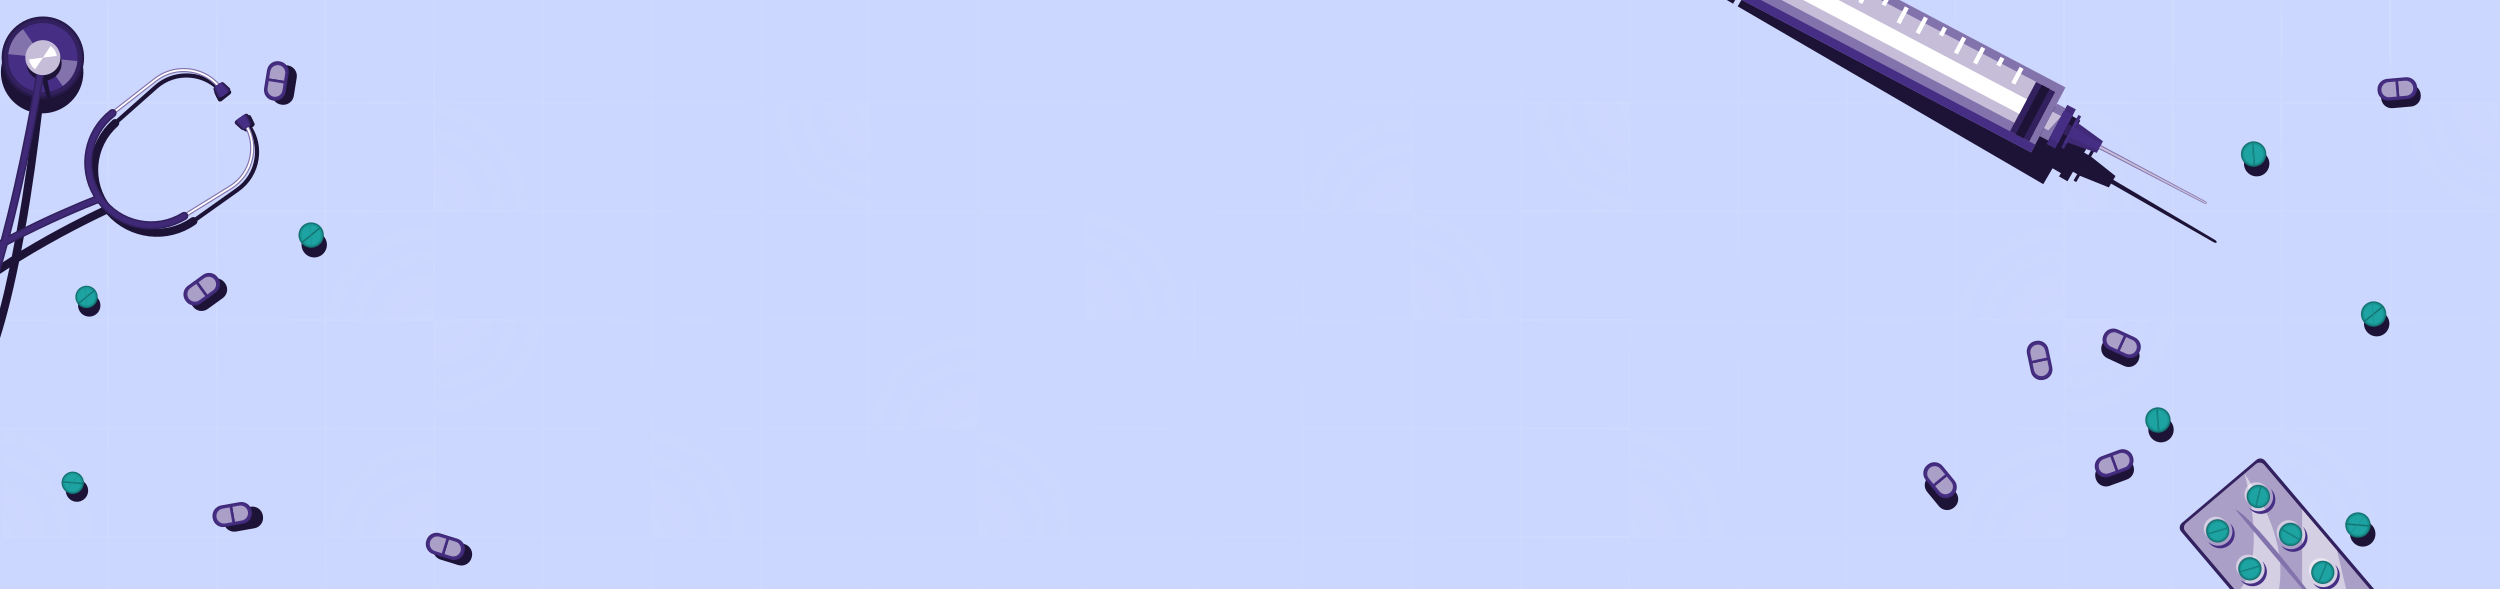 <svg width="1442" height="340" viewBox="0 0 1442 340" fill="none" xmlns="http://www.w3.org/2000/svg">
<g clip-path="url(#clip0_2373_2769)">
<rect width="1442" height="340" fill="white"/>
<g clip-path="url(#clip1_2373_2769)" filter="url(#filter0_i_2373_2769)">
<rect width="1442" height="340" fill="#A8BBFF" fill-opacity="0.58"/>
<g clip-path="url(#clip2_2373_2769)">
<g opacity="0.5">
<g style="mix-blend-mode:difference" opacity="0.3">
<path opacity="0.5" d="M-0.251 -66.161V560.657M62.424 -66.161V560.657M125.099 -66.161V560.657M187.774 -66.161V560.657M250.449 -66.161V560.657M313.124 -66.161V560.657M375.799 -66.161V560.657M438.474 -66.161V560.657M501.149 -66.161V560.657M563.824 -66.161V560.657M626.499 -66.161V560.657M689.174 -66.161V560.657M751.849 -66.161V560.657M814.524 -66.161V560.657M877.199 -66.161V560.657M-62.926 498.039L939.874 498.039M-62.926 435.364L939.874 435.364M-62.926 372.689L939.874 372.689M-62.926 310.014L939.874 310.014M-62.926 247.339L939.874 247.339M-62.926 184.664L939.874 184.664M-62.926 121.989L939.874 121.989M-62.926 59.314L939.874 59.314M-62.926 -3.361L939.874 -3.361" stroke="url(#paint0_radial_2373_2769)"/>
<path opacity="0.5" d="M877.2 560.657L877.2 -66.161M814.525 560.657L814.525 -66.161M751.85 560.657L751.85 -66.161M689.175 560.657L689.175 -66.161M626.5 560.657L626.5 -66.161M563.825 560.657L563.825 -66.161M501.15 560.657L501.15 -66.161M438.475 560.657L438.475 -66.161M375.8 560.657L375.8 -66.161M313.125 560.657L313.125 -66.161M250.45 560.657L250.45 -66.161M187.775 560.657L187.775 -66.161M125.1 560.657L125.1 -66.161M62.425 560.657L62.425 -66.161M-0.25 560.657L-0.25 -66.161M939.875 -3.543L-62.925 -3.543M939.875 59.132L-62.925 59.132M939.875 121.807L-62.925 121.807M939.875 184.482L-62.925 184.482M939.875 247.157L-62.925 247.157M939.875 309.832L-62.925 309.832M939.875 372.507L-62.925 372.507M939.875 435.182L-62.925 435.182M939.875 497.857L-62.925 497.857" stroke="url(#paint1_radial_2373_2769)"/>
<path opacity="0.8" d="M877.2 560.657L877.2 -66.161M814.525 560.657L814.525 -66.161M751.85 560.657L751.85 -66.161M689.175 560.657L689.175 -66.161M626.5 560.657L626.5 -66.161M563.825 560.657L563.825 -66.161M501.15 560.657L501.15 -66.161M438.475 560.657L438.475 -66.161M375.8 560.657L375.8 -66.161M313.125 560.657L313.125 -66.161M250.45 560.657L250.45 -66.161M187.775 560.657L187.775 -66.161M125.1 560.657L125.1 -66.161M62.425 560.657L62.425 -66.161M-0.25 560.657L-0.25 -66.161M939.875 -3.543L-62.925 -3.543M939.875 59.132L-62.925 59.132M939.875 121.807L-62.925 121.807M939.875 184.482L-62.925 184.482M939.875 247.157L-62.925 247.157M939.875 309.832L-62.925 309.832M939.875 372.507L-62.925 372.507M939.875 435.182L-62.925 435.182M939.875 497.857L-62.925 497.857" stroke="url(#paint2_radial_2373_2769)" stroke-opacity="0.5"/>
<rect x="-0.248" y="247.248" width="62.678" height="62.678" fill="url(#paint3_radial_2373_2769)" fill-opacity="0.27"/>
<rect x="250.451" y="59.129" width="62.678" height="62.678" fill="url(#paint4_radial_2373_2769)" fill-opacity="0.27"/>
<rect x="187.773" y="184.485" width="62.678" height="62.678" transform="rotate(-90 187.773 184.485)" fill="url(#paint5_radial_2373_2769)" fill-opacity="0.27"/>
<rect x="187.787" y="309.926" width="62.678" height="62.678" transform="rotate(-90 187.787 309.926)" fill="url(#paint6_radial_2373_2769)" fill-opacity="0.27"/>
<rect x="501.166" y="121.807" width="62.678" height="62.678" transform="rotate(-180 501.166 121.807)" fill="url(#paint7_radial_2373_2769)" fill-opacity="0.27"/>
<rect x="313.145" y="184.485" width="62.678" height="62.678" transform="rotate(90 313.145 184.485)" fill="url(#paint8_radial_2373_2769)" fill-opacity="0.27"/>
<rect x="375.822" y="247.248" width="62.678" height="62.678" fill="url(#paint9_radial_2373_2769)" fill-opacity="0.27"/>
<rect x="626.521" y="121.807" width="62.678" height="62.678" fill="url(#paint10_radial_2373_2769)" fill-opacity="0.27"/>
<rect x="501.18" y="247.164" width="62.678" height="62.678" transform="rotate(-90 501.18 247.164)" fill="url(#paint11_radial_2373_2769)" fill-opacity="0.27"/>
<rect x="751.879" y="121.807" width="62.678" height="62.678" transform="rotate(-90 751.879 121.807)" fill="url(#paint12_radial_2373_2769)" fill-opacity="0.27"/>
<rect x="563.857" y="247.248" width="62.678" height="62.678" fill="url(#paint13_radial_2373_2769)" fill-opacity="0.27"/>
<rect x="939.914" y="121.807" width="62.678" height="62.678" transform="rotate(-180 939.914 121.807)" fill="url(#paint14_radial_2373_2769)" fill-opacity="0.27"/>
<rect x="814.557" y="121.807" width="62.678" height="62.678" fill="url(#paint15_radial_2373_2769)" fill-opacity="0.27"/>
</g>
<g style="mix-blend-mode:difference" opacity="0.3">
<path opacity="0.5" d="M939.925 -66.161V560.657M1002.6 -66.161V560.657M1065.27 -66.161V560.657M1127.95 -66.161V560.657M1190.62 -66.161V560.657M1253.3 -66.161V560.657M1315.98 -66.161V560.657M1378.65 -66.161V560.657M1441.33 -66.161V560.657M1504 -66.161V560.657M1566.68 -66.161V560.657M1629.35 -66.161V560.657M1692.03 -66.161V560.657M1754.7 -66.161V560.657M1817.38 -66.161V560.657M877.25 498.039L1880.05 498.039M877.25 435.364L1880.05 435.364M877.25 372.689L1880.05 372.689M877.25 310.014L1880.05 310.014M877.25 247.339L1880.05 247.339M877.25 184.664L1880.05 184.664M877.25 121.989L1880.05 121.989M877.25 59.314L1880.05 59.314M877.25 -3.361L1880.05 -3.361" stroke="url(#paint16_radial_2373_2769)"/>
<path opacity="0.5" d="M1817.38 560.657L1817.38 -66.161M1754.7 560.657L1754.7 -66.161M1692.03 560.657L1692.03 -66.161M1629.35 560.657L1629.35 -66.161M1566.68 560.657L1566.68 -66.161M1504 560.657L1504 -66.161M1441.33 560.657L1441.33 -66.161M1378.65 560.657L1378.65 -66.161M1315.98 560.657L1315.98 -66.161M1253.3 560.657L1253.3 -66.161M1190.63 560.657L1190.63 -66.161M1127.95 560.657L1127.95 -66.161M1065.28 560.657L1065.28 -66.161M1002.6 560.657L1002.6 -66.161M939.926 560.657L939.926 -66.161M1880.05 -3.543L877.251 -3.543M1880.05 59.132L877.251 59.132M1880.05 121.807L877.251 121.807M1880.05 184.482L877.251 184.482M1880.05 247.157L877.251 247.157M1880.05 309.832L877.251 309.832M1880.05 372.507L877.251 372.507M1880.05 435.182L877.251 435.182M1880.05 497.857L877.251 497.857" stroke="url(#paint17_radial_2373_2769)"/>
<path opacity="0.8" d="M1817.38 560.657L1817.38 -66.161M1754.7 560.657L1754.7 -66.161M1692.03 560.657L1692.03 -66.161M1629.35 560.657L1629.35 -66.161M1566.68 560.657L1566.68 -66.161M1504 560.657L1504 -66.161M1441.33 560.657L1441.33 -66.161M1378.65 560.657L1378.65 -66.161M1315.98 560.657L1315.98 -66.161M1253.3 560.657L1253.3 -66.161M1190.63 560.657L1190.63 -66.161M1127.95 560.657L1127.95 -66.161M1065.28 560.657L1065.28 -66.161M1002.6 560.657L1002.6 -66.161M939.926 560.657L939.926 -66.161M1880.05 -3.543L877.251 -3.543M1880.05 59.132L877.251 59.132M1880.05 121.807L877.251 121.807M1880.05 184.482L877.251 184.482M1880.05 247.157L877.251 247.157M1880.05 309.832L877.251 309.832M1880.05 372.507L877.251 372.507M1880.05 435.182L877.251 435.182M1880.05 497.857L877.251 497.857" stroke="url(#paint18_radial_2373_2769)" stroke-opacity="0.5"/>
<rect x="939.928" y="247.248" width="62.678" height="62.678" fill="url(#paint19_radial_2373_2769)" fill-opacity="0.27"/>
<rect x="1190.63" y="59.129" width="62.678" height="62.678" fill="url(#paint20_radial_2373_2769)" fill-opacity="0.27"/>
<rect x="1127.95" y="184.485" width="62.678" height="62.678" transform="rotate(-90 1127.95 184.485)" fill="url(#paint21_radial_2373_2769)" fill-opacity="0.27"/>
<rect x="1127.96" y="309.926" width="62.678" height="62.678" transform="rotate(-90 1127.96 309.926)" fill="url(#paint22_radial_2373_2769)" fill-opacity="0.27"/>
<rect x="1441.34" y="121.807" width="62.678" height="62.678" transform="rotate(-180 1441.34 121.807)" fill="url(#paint23_radial_2373_2769)" fill-opacity="0.27"/>
<rect x="1253.32" y="184.485" width="62.678" height="62.678" transform="rotate(90 1253.32 184.485)" fill="url(#paint24_radial_2373_2769)" fill-opacity="0.27"/>
<rect x="1316" y="247.248" width="62.678" height="62.678" fill="url(#paint25_radial_2373_2769)" fill-opacity="0.27"/>
</g>
</g>
</g>
<path d="M111.296 176.846L111.054 176.511C109.078 173.78 109.69 169.964 112.421 167.988L121.101 161.708C123.833 159.732 127.649 160.344 129.625 163.075L129.867 163.41C131.843 166.141 131.23 169.957 128.499 171.933L119.819 178.213C117.087 180.189 113.272 179.577 111.296 176.846Z" fill="#1D1337"/>
<path d="M107.2 173.705L106.958 173.371C104.982 170.639 105.595 166.823 108.326 164.847L117.006 158.567C119.737 156.591 123.553 157.203 125.529 159.935L125.771 160.269C127.747 163 127.135 166.816 124.404 168.792L115.723 175.073C112.992 177.048 109.176 176.436 107.2 173.705Z" fill="#402A78"/>
<path d="M107.885 172.956C106.143 170.549 106.682 167.185 109.09 165.443L117.331 159.48C119.739 157.738 123.103 158.277 124.845 160.685C126.587 163.093 126.047 166.457 123.639 168.199L115.398 174.162C112.991 175.904 109.627 175.364 107.885 172.956Z" fill="#462E84"/>
<path d="M108.91 172.213C107.505 170.271 107.94 167.557 109.883 166.152L117.756 160.455C119.699 159.05 122.412 159.485 123.818 161.428C125.223 163.37 124.788 166.084 122.845 167.489L114.972 173.186C113.029 174.591 110.315 174.156 108.91 172.213Z" fill="#AA9FC6"/>
<path d="M120.127 170.741L113.819 162.021L112.598 162.905L118.907 171.624L120.127 170.741Z" fill="#462E84"/>
<path d="M120.127 170.741L113.819 162.021L113.209 162.463L119.517 171.182L120.127 170.741Z" fill="#402A78"/>
<path d="M129.097 301.653L129.024 301.246C128.433 297.928 130.645 294.758 133.963 294.167L144.511 292.288C147.83 291.697 150.999 293.908 151.591 297.227L151.663 297.634C152.254 300.952 150.043 304.122 146.724 304.713L136.176 306.592C132.857 307.183 129.688 304.972 129.097 301.653Z" fill="#1D1337"/>
<path d="M122.704 299.009L122.632 298.603C122.041 295.284 124.252 292.114 127.571 291.523L138.118 289.644C141.437 289.053 144.607 291.265 145.198 294.583L145.271 294.99C145.862 298.309 143.65 301.478 140.332 302.07L129.784 303.948C126.465 304.539 123.295 302.328 122.704 299.009Z" fill="#402A78"/>
<path d="M123.647 298.632C123.126 295.706 125.075 292.912 128.001 292.391L138.016 290.607C140.942 290.086 143.736 292.035 144.257 294.961C144.778 297.887 142.829 300.681 139.903 301.202L129.888 302.986C126.962 303.507 124.168 301.558 123.647 298.632Z" fill="#462E84"/>
<path d="M124.894 298.409C124.473 296.049 126.046 293.795 128.406 293.375L137.974 291.67C140.335 291.25 142.589 292.823 143.009 295.183C143.429 297.544 141.857 299.798 139.496 300.218L129.928 301.922C127.568 302.343 125.314 300.77 124.894 298.409Z" fill="#AA9FC6"/>
<path d="M135.636 301.951L133.749 291.356L132.266 291.621L134.152 302.215L135.636 301.951Z" fill="#462E84"/>
<path d="M135.637 301.951L133.75 291.356L133.009 291.488L134.895 302.083L135.637 301.951Z" fill="#402A78"/>
<path d="M250.056 315.134L250.178 314.739C251.173 311.518 254.591 309.714 257.812 310.71L268.048 313.874C271.269 314.87 273.072 318.288 272.077 321.508L271.955 321.903C270.959 325.124 267.541 326.928 264.321 325.932L254.085 322.768C250.864 321.772 249.06 318.354 250.056 315.134Z" fill="#1D1337"/>
<path d="M245.855 311.988L245.977 311.593C246.973 308.372 250.391 306.568 253.611 307.564L263.847 310.728C267.068 311.724 268.872 315.142 267.876 318.362L267.754 318.757C266.759 321.978 263.341 323.781 260.12 322.786L249.884 319.622C246.663 318.626 244.859 315.208 245.855 311.988Z" fill="#402A78"/>
<path d="M246.866 312.084C247.743 309.245 250.756 307.655 253.595 308.532L263.314 311.537C266.153 312.414 267.744 315.427 266.866 318.266C265.988 321.105 262.975 322.696 260.136 321.818L250.417 318.814C247.578 317.936 245.988 314.923 246.866 312.084Z" fill="#462E84"/>
<path d="M248.076 312.457C248.784 310.167 251.215 308.884 253.505 309.592L262.79 312.462C265.081 313.17 266.363 315.601 265.655 317.891C264.947 320.182 262.517 321.465 260.226 320.757L250.941 317.887C248.651 317.179 247.368 314.748 248.076 312.457Z" fill="#AA9FC6"/>
<path d="M256 320.545L259.178 310.264L257.738 309.819L254.56 320.1L256 320.545Z" fill="#462E84"/>
<path d="M256 320.545L259.178 310.264L258.458 310.041L255.28 320.323L256 320.545Z" fill="#402A78"/>
<path d="M1173.83 196.713L1174.24 196.627C1177.53 195.919 1180.78 198.017 1181.49 201.313L1183.74 211.788C1184.45 215.084 1182.35 218.33 1179.05 219.037L1178.65 219.124C1175.35 219.832 1172.11 217.733 1171.4 214.438L1169.15 203.963C1168.44 200.667 1170.54 197.421 1173.83 196.713Z" fill="#402A78"/>
<path d="M1174.25 197.642C1177.15 197.018 1180.01 198.868 1180.64 201.773L1182.77 211.719C1183.4 214.624 1181.55 217.486 1178.64 218.109C1175.73 218.733 1172.87 216.883 1172.25 213.978L1170.11 204.032C1169.49 201.127 1171.34 198.266 1174.25 197.642Z" fill="#462E84"/>
<path d="M1174.51 198.88C1176.86 198.377 1179.16 199.869 1179.67 202.213L1181.71 211.714C1182.21 214.058 1180.72 216.367 1178.37 216.87C1176.03 217.373 1173.72 215.881 1173.22 213.537L1171.18 204.036C1170.68 201.692 1172.17 199.383 1174.51 198.88Z" fill="#AA9FC6"/>
<path d="M1171.34 209.748L1181.86 207.488L1181.54 206.015L1171.02 208.275L1171.34 209.748Z" fill="#462E84"/>
<path d="M1171.34 209.748L1181.86 207.488L1181.7 206.752L1171.18 209.012L1171.34 209.748Z" fill="#402A78"/>
<path d="M1373.46 56.835L1373.42 56.424C1373.13 53.065 1375.61 50.105 1378.97 49.811L1389.65 48.878C1393 48.584 1395.96 51.069 1396.26 54.427L1396.29 54.838C1396.59 58.197 1394.1 61.157 1390.75 61.451L1380.07 62.384C1376.71 62.678 1373.75 60.193 1373.46 56.835Z" fill="#1D1337"/>
<path d="M1371.38 52.507L1371.35 52.096C1371.05 48.737 1373.54 45.777 1376.9 45.483L1387.57 44.55C1390.93 44.256 1393.89 46.74 1394.18 50.099L1394.22 50.51C1394.51 53.869 1392.03 56.829 1388.67 57.123L1377.99 58.056C1374.64 58.35 1371.68 55.865 1371.38 52.507Z" fill="#402A78"/>
<path d="M1372.35 52.215C1372.1 49.255 1374.29 46.645 1377.25 46.386L1387.38 45.5C1390.34 45.241 1392.95 47.431 1393.21 50.391C1393.47 53.352 1391.28 55.962 1388.32 56.22L1378.18 57.106C1375.22 57.365 1372.61 55.175 1372.35 52.215Z" fill="#462E84"/>
<path d="M1373.62 52.104C1373.41 49.716 1375.17 47.61 1377.56 47.401L1387.24 46.555C1389.63 46.346 1391.74 48.113 1391.95 50.501C1392.16 52.889 1390.39 54.995 1388 55.204L1378.32 56.05C1375.93 56.259 1373.82 54.492 1373.62 52.104Z" fill="#AA9FC6"/>
<path d="M1384.01 56.603L1383.07 45.882L1381.57 46.014L1382.5 56.734L1384.01 56.603Z" fill="#462E84"/>
<path d="M1384.01 56.603L1383.07 45.882L1382.32 45.948L1383.26 56.669L1384.01 56.603Z" fill="#402A78"/>
<path d="M1212.55 198.523L1212.72 198.149C1214.14 195.089 1217.76 193.756 1220.82 195.171L1230.55 199.667C1233.61 201.082 1234.94 204.71 1233.53 207.77L1233.35 208.144C1231.94 211.204 1228.31 212.537 1225.25 211.122L1215.53 206.626C1212.47 205.21 1211.13 201.583 1212.55 198.523Z" fill="#1D1337"/>
<path d="M1213.28 193.415L1213.46 193.04C1214.87 189.98 1218.5 188.647 1221.56 190.062L1231.28 194.558C1234.34 195.973 1235.68 199.601 1234.26 202.661L1234.09 203.035C1232.67 206.095 1229.05 207.429 1225.99 206.014L1216.26 201.517C1213.2 200.102 1211.87 196.474 1213.28 193.415Z" fill="#402A78"/>
<path d="M1214.27 193.645C1215.52 190.947 1218.72 189.772 1221.41 191.019L1230.65 195.289C1233.34 196.536 1234.52 199.734 1233.27 202.431C1232.03 205.128 1228.83 206.304 1226.13 205.056L1216.9 200.787C1214.2 199.54 1213.02 196.342 1214.27 193.645Z" fill="#462E84"/>
<path d="M1215.42 194.176C1216.43 192 1219.01 191.052 1221.18 192.058L1230 196.137C1232.18 197.143 1233.13 199.723 1232.12 201.899C1231.12 204.075 1228.54 205.023 1226.36 204.017L1217.54 199.938C1215.36 198.932 1214.42 196.352 1215.42 194.176Z" fill="#AA9FC6"/>
<path d="M1222.19 203.237L1226.71 193.469L1225.34 192.837L1220.83 202.605L1222.19 203.237Z" fill="#462E84"/>
<path d="M1222.19 203.237L1226.71 193.469L1226.03 193.153L1221.51 202.921L1222.19 203.237Z" fill="#402A78"/>
<path d="M1112.42 275.119L1112.73 274.856C1115.34 272.717 1119.19 273.095 1121.33 275.7L1128.12 283.979C1130.26 286.584 1129.89 290.43 1127.28 292.57L1126.96 292.832C1124.36 294.971 1120.51 294.594 1118.37 291.989L1111.57 283.71C1109.43 281.104 1109.81 277.258 1112.42 275.119Z" fill="#1D1337"/>
<path d="M1111.59 268.25L1111.91 267.988C1114.52 265.848 1118.36 266.226 1120.5 268.831L1127.3 277.11C1129.44 279.715 1129.06 283.562 1126.46 285.701L1126.14 285.963C1123.54 288.103 1119.69 287.725 1117.55 285.12L1110.75 276.841C1108.61 274.236 1108.99 270.389 1111.59 268.25Z" fill="#402A78"/>
<path d="M1112.38 268.887C1114.68 267.001 1118.07 267.334 1119.96 269.63L1126.41 277.491C1128.3 279.788 1127.97 283.179 1125.67 285.065C1123.37 286.951 1119.98 286.618 1118.1 284.321L1111.64 276.46C1109.75 274.164 1110.09 270.773 1112.38 268.887Z" fill="#462E84"/>
<path d="M1113.19 269.866C1115.04 268.345 1117.78 268.613 1119.3 270.466L1125.47 277.976C1126.99 279.829 1126.72 282.564 1124.87 284.086C1123.01 285.607 1120.28 285.339 1118.76 283.486L1112.59 275.976C1111.07 274.123 1111.34 271.388 1113.19 269.866Z" fill="#AA9FC6"/>
<path d="M1115.35 280.967L1123.67 274.138L1122.72 272.973L1114.4 279.803L1115.35 280.967Z" fill="#462E84"/>
<path d="M1115.36 280.968L1123.67 274.139L1123.19 273.557L1114.88 280.386L1115.36 280.968Z" fill="#402A78"/>
<path d="M1209 276.603L1208.86 276.216C1207.7 273.052 1209.32 269.544 1212.49 268.381L1222.54 264.685C1225.7 263.522 1229.21 265.144 1230.38 268.308L1230.52 268.696C1231.68 271.86 1230.06 275.367 1226.9 276.531L1216.84 280.227C1213.68 281.39 1210.17 279.767 1209 276.603Z" fill="#1D1337"/>
<path d="M1208.75 271.388L1208.61 271.001C1207.45 267.837 1209.07 264.329 1212.23 263.165L1222.29 259.469C1225.45 258.306 1228.96 259.929 1230.13 263.093L1230.27 263.48C1231.43 266.644 1229.81 270.152 1226.64 271.315L1216.59 275.011C1213.43 276.174 1209.92 274.552 1208.75 271.388Z" fill="#402A78"/>
<path d="M1209.62 270.851C1208.59 268.061 1210.02 264.969 1212.81 263.944L1222.36 260.434C1225.15 259.409 1228.24 260.839 1229.26 263.628C1230.29 266.418 1228.86 269.51 1226.07 270.535L1216.52 274.045C1213.73 275.07 1210.64 273.64 1209.62 270.851Z" fill="#462E84"/>
<path d="M1210.8 270.414C1209.98 268.164 1211.13 265.669 1213.38 264.842L1222.5 261.489C1224.75 260.662 1227.25 261.816 1228.08 264.066C1228.9 266.316 1227.75 268.811 1225.5 269.638L1216.38 272.991C1214.13 273.818 1211.63 272.665 1210.8 270.414Z" fill="#AA9FC6"/>
<path d="M1222 272.034L1218.29 261.933L1216.87 262.452L1220.59 272.554L1222 272.034Z" fill="#462E84"/>
<path d="M1222 272.033L1218.29 261.932L1217.58 262.192L1221.29 272.293L1222 272.033Z" fill="#402A78"/>
<path d="M145.5 73.464L146.263 72.858C146.823 72.413 147.026 71.68 146.749 71.109L144.776 67.04C144.41 66.284 143.377 66.128 142.637 66.717L137.756 70.598C137.016 71.187 136.937 72.227 137.593 72.752L141.125 75.581C141.621 75.979 142.381 75.944 142.941 75.499L143.591 74.982C146.469 79.876 147.601 85.543 146.794 91.278C145.814 98.24 142.115 104.32 136.378 108.399L112.488 125.383C111.756 125.065 110.88 125.125 110.182 125.621C95.513 136.05 75.233 133.204 64.011 119.142C52.79 105.08 54.547 84.711 68.009 72.77C68.649 72.203 68.901 71.363 68.755 70.581L90.682 51.132C95.946 46.462 102.709 44.223 109.726 44.826C115.506 45.322 120.786 47.691 124.921 51.585L124.271 52.102C123.711 52.547 123.507 53.279 123.785 53.851L125.757 57.92C126.124 58.676 127.156 58.832 127.897 58.243L132.777 54.361C133.518 53.773 133.597 52.733 132.94 52.208L129.409 49.378C128.913 48.981 128.153 49.015 127.593 49.46L126.83 50.067C122.265 45.658 116.383 42.975 109.933 42.42C109.086 42.348 108.243 42.313 107.405 42.315C100.636 42.333 94.205 44.777 89.075 49.328L67.15 68.775C66.387 68.537 65.523 68.69 64.883 69.258C50.295 82.198 47.778 103.828 58.577 119.691C51.773 122.912 32.637 132.238 12.266 144.584C12.883 141.392 13.492 138.127 14.094 134.786C18.77 108.824 22.115 83.156 24.17 65.394C29.417 65.428 34.709 63.739 39.132 60.222C49.41 52.048 51.105 37.105 42.918 26.844C34.73 16.583 19.761 14.891 9.482 23.065C-0.796 31.238 -2.491 46.182 5.696 56.443C9.305 60.964 14.23 63.821 19.491 64.903C17.443 82.591 14.113 108.144 9.457 133.983C8.59 138.795 7.708 143.451 6.811 147.946C-8.907 157.804 -21.788 167.38 -31.48 176.415C-43.967 188.056 -51.244 198.925 -53.109 208.72C-54.575 216.424 -52.775 223.496 -47.752 229.79C-47.079 230.633 -46.347 231.463 -45.559 232.278C-39.275 238.772 -32.935 240.952 -26.715 238.755C-17.746 235.589 -9.706 223.417 -2.135 201.543C2.503 188.142 6.915 171.141 11.025 150.856C33.609 136.849 55.505 126.32 61.526 123.494C74.509 138.265 96.714 140.962 112.911 129.446C113.608 128.95 113.951 128.144 113.889 127.349L137.78 110.364C144.063 105.897 148.114 99.238 149.187 91.613C150.089 85.214 148.784 78.892 145.5 73.464ZM-6.586 200.022C-9.958 209.762 -13.473 217.599 -17.034 223.316C-20.763 229.305 -24.548 233.009 -28.283 234.328C-32.672 235.878 -37.216 234.14 -42.174 229.016C-42.868 228.298 -43.507 227.574 -44.093 226.839C-48.257 221.62 -49.696 215.954 -48.486 209.599C-45.568 194.268 -26.934 175.216 5.503 154.345C1.697 172.484 -2.352 187.791 -6.586 200.022Z" fill="#1D1337"/>
<path d="M24.724 57C37.865 57 48.518 46.366 48.518 33.248C48.518 20.13 37.865 9.495 24.724 9.495C11.583 9.495 0.93 20.13 0.93 33.248C0.93 46.366 11.583 57 24.724 57Z" fill="#271949"/>
<path d="M24.724 55.607C37.094 55.607 47.122 45.596 47.122 33.248C47.122 20.899 37.094 10.889 24.724 10.889C12.354 10.889 2.327 20.899 2.327 33.248C2.327 45.596 12.354 55.607 24.724 55.607Z" fill="#32215E"/>
<path d="M24.724 53.224C35.775 53.224 44.735 44.28 44.735 33.248C44.735 22.215 35.775 13.271 24.724 13.271C13.672 13.271 4.713 22.215 4.713 33.248C4.713 44.28 13.672 53.224 24.724 53.224Z" fill="#462E84"/>
<path d="M24.724 33.248L4.816 31.232C5.387 25.639 8.306 20.319 13.29 16.855L24.724 33.248Z" fill="#8373AD"/>
<path d="M36.16 49.642L24.725 33.248L44.634 35.264C44.063 40.857 41.144 46.177 36.16 49.642Z" fill="#8373AD"/>
<path d="M107.608 39.256C108.445 39.307 109.284 39.396 110.124 39.523C117.751 40.676 124.378 44.791 128.785 51.109C129.167 51.657 129.032 52.408 128.484 52.79C127.936 53.17 127.183 53.036 126.801 52.489C122.776 46.719 116.725 42.962 109.762 41.91C102.799 40.858 95.905 42.658 90.351 46.98L65.627 66.216C50.943 77.641 47.774 98.537 58.412 113.789C69.05 129.04 89.782 133.323 105.61 123.538L132.26 107.063C138.248 103.362 142.331 97.532 143.758 90.647C145.185 83.763 143.755 76.794 139.731 71.025C139.349 70.478 139.484 69.725 140.032 69.345C140.58 68.964 141.333 69.098 141.715 69.645C146.122 75.964 147.689 83.597 146.126 91.136C144.563 98.676 140.091 105.061 133.534 109.115L106.884 125.59C89.964 136.05 67.801 131.472 56.429 115.168C45.056 98.864 48.444 76.525 64.141 64.312L88.864 45.076C94.277 40.865 100.852 38.839 107.608 39.256Z" fill="#8373AD"/>
<path d="M107.566 39.934C108.383 39.984 109.201 40.071 110.021 40.195C117.461 41.319 123.926 45.334 128.226 51.498C128.393 51.737 128.333 52.066 128.094 52.233C127.854 52.4 127.524 52.341 127.358 52.101C123.226 46.177 117.013 42.32 109.863 41.24C102.714 40.159 95.635 42.008 89.931 46.446L65.208 65.681C50.239 77.328 47.008 98.63 57.853 114.177C68.698 129.725 89.833 134.091 105.967 124.116L132.617 107.641C138.764 103.841 142.957 97.855 144.423 90.786C145.888 83.717 144.419 76.561 140.287 70.637C140.12 70.398 140.179 70.069 140.419 69.902C140.659 69.736 140.988 69.794 141.155 70.034C145.455 76.198 146.983 83.644 145.459 91C143.934 98.356 139.571 104.585 133.174 108.539L106.524 125.014C89.911 135.284 68.151 130.789 56.985 114.781C45.819 98.772 49.145 76.84 64.558 64.848L89.281 45.612C94.562 41.503 100.976 39.528 107.566 39.934Z" fill="white"/>
<path d="M25.448 46.51C31.027 46.51 35.549 41.996 35.549 36.427C35.549 30.859 31.027 26.344 25.448 26.344C19.87 26.344 15.348 30.859 15.348 36.427C15.348 41.996 19.87 46.51 25.448 46.51Z" fill="#1D1337"/>
<path d="M29.404 56.54C28.712 56.679 28.017 56.786 27.321 56.861C26.973 56.899 23.081 41.158 23.081 41.158L26.325 40.971L29.404 56.54Z" fill="#1D1337"/>
<path d="M107.485 126.56C108.59 125.877 108.931 124.43 108.247 123.327C107.562 122.222 106.113 121.884 105.008 122.567C89.697 132.032 69.642 127.889 59.351 113.135C49.059 98.382 52.125 78.168 66.33 67.116C67.355 66.319 67.535 64.838 66.739 63.82C65.94 62.797 64.462 62.614 63.437 63.411C48.044 75.387 44.139 96.81 53.893 113.334C46.895 116.111 27.198 124.188 6.073 135.2C6.894 132.055 7.712 128.836 8.528 125.54C19.937 79.464 26.981 34.057 27.05 33.604C27.248 32.322 26.367 31.123 25.083 30.925C23.798 30.729 22.597 31.608 22.4 32.89C22.33 33.341 15.314 78.567 3.953 124.441C2.778 129.187 1.597 133.777 0.413 138.205C-15.908 147.032 -29.38 155.761 -39.634 164.155C-52.846 174.97 -60.809 185.349 -63.3 195.004C-65.261 202.597 -63.919 209.771 -59.313 216.374C-58.696 217.259 -58.019 218.134 -57.285 218.998C-51.433 225.883 -45.246 228.465 -38.897 226.673C-29.742 224.089 -20.935 212.458 -11.969 191.116C-6.477 178.041 -0.977 161.358 4.431 141.38C27.871 128.854 50.401 119.752 56.591 117.32C68.595 132.894 90.579 137.012 107.485 126.56ZM-16.314 189.312C-20.306 198.815 -24.32 206.41 -28.241 211.886C-32.349 217.622 -36.365 221.077 -40.177 222.153C-44.657 223.417 -49.08 221.391 -53.697 215.959C-54.344 215.199 -54.935 214.434 -55.472 213.664C-59.291 208.188 -60.361 202.441 -58.744 196.177C-54.844 181.065 -35.02 163.249 -1.305 144.506C-6.272 162.363 -11.3 177.378 -16.314 189.312Z" fill="#32215E"/>
<path d="M-42.784 226.288C-47.479 226.288 -52.117 223.632 -56.57 218.393C-57.282 217.556 -57.946 216.697 -58.544 215.839C-62.984 209.475 -64.279 202.544 -62.393 195.237C-59.952 185.779 -52.094 175.565 -39.039 164.879C-28.833 156.525 -15.409 147.827 0.86 139.028L1.215 138.836L1.319 138.447C2.5 134.032 3.692 129.395 4.863 124.666C16.192 78.921 23.256 33.486 23.326 33.032C23.431 32.349 24.031 31.834 24.722 31.834C24.794 31.834 24.868 31.84 24.94 31.851C25.313 31.908 25.642 32.107 25.866 32.412C26.09 32.716 26.181 33.089 26.123 33.461C26.053 33.914 19.014 79.29 7.618 125.316C6.806 128.594 5.981 131.84 5.165 134.964L4.632 137.007L6.507 136.03C27.431 125.123 46.858 117.133 54.239 114.204L55.257 113.801L54.701 112.859C50.083 105.035 48.469 95.795 50.157 86.841C51.853 77.841 56.775 69.782 64.014 64.15C64.264 63.955 64.564 63.852 64.882 63.852C65.322 63.852 65.73 64.05 66 64.396C66.231 64.692 66.333 65.061 66.287 65.437C66.24 65.813 66.051 66.147 65.754 66.378C51.156 77.736 48.006 98.509 58.581 113.671C65.091 123.004 75.787 128.576 87.192 128.575C93.656 128.574 99.987 126.772 105.502 123.363C105.727 123.223 105.984 123.15 106.246 123.15C106.74 123.15 107.19 123.401 107.45 123.82C107.649 124.141 107.711 124.52 107.625 124.887C107.538 125.254 107.313 125.566 106.992 125.765C101.029 129.452 94.184 131.4 87.2 131.401C87.198 131.401 87.198 131.401 87.197 131.401C81.535 131.4 75.848 130.101 70.752 127.644C65.449 125.086 60.934 121.42 57.334 116.75L56.904 116.192L56.248 116.45C49.91 118.94 27.411 128.039 3.989 140.556L3.631 140.747L3.526 141.137C-1.867 161.055 -7.371 177.749 -12.835 190.755C-17.266 201.304 -21.733 209.584 -26.111 215.365C-30.41 221.042 -34.798 224.543 -39.153 225.772C-40.365 226.115 -41.587 226.288 -42.784 226.288ZM-1.762 143.689C-18.608 153.054 -32.09 162.246 -41.834 171.008C-51.67 179.855 -57.666 188.244 -59.653 195.943C-61.347 202.507 -60.231 208.479 -56.242 214.199C-55.691 214.988 -55.076 215.784 -54.412 216.565C-50.472 221.199 -46.657 223.452 -42.747 223.452C-41.81 223.452 -40.86 223.318 -39.922 223.053C-35.9 221.918 -31.713 218.344 -27.479 212.431C-23.516 206.897 -19.469 199.24 -15.449 189.673C-10.435 177.739 -5.373 162.627 -0.402 144.757L0.198 142.599L-1.762 143.689Z" fill="#402A78"/>
<path d="M-1.309 144.507C-4.251 146.143 -7.086 147.77 -9.815 149.391C-9.877 147.453 -9.582 145.116 -8.299 143.063C-5.494 141.447 -2.59 139.828 0.41 138.205L-1.309 144.507Z" fill="#1D1337"/>
<path d="M24.725 43.331C30.304 43.331 34.826 38.817 34.826 33.248C34.826 27.679 30.304 23.165 24.725 23.165C19.147 23.165 14.625 27.679 14.625 33.248C14.625 38.817 19.147 43.331 24.725 43.331Z" fill="#C6BED9"/>
<path d="M24.724 33.249L29.156 26.569C31.039 27.815 32.387 29.843 32.688 32.255L24.724 33.249Z" fill="white"/>
<path d="M16.763 34.242L24.728 33.248L20.295 39.929C18.413 38.683 17.065 36.656 16.763 34.242Z" fill="white"/>
<path d="M124.913 56.008L123.206 51.82C122.967 51.233 123.217 50.515 123.804 50.107L127.29 47.684C127.877 47.276 128.638 47.29 129.108 47.719L132.449 50.769C133.07 51.336 132.925 52.368 132.148 52.908L127.027 56.468C126.251 57.007 125.23 56.785 124.913 56.008Z" fill="#271949"/>
<path d="M125.904 55.319L123.983 51.282C123.713 50.714 123.831 50.089 124.264 49.788L126.835 48.002C127.268 47.701 127.895 47.807 128.335 48.257L131.462 51.456C132.043 52.051 132.05 52.977 131.478 53.375L127.701 56C127.128 56.398 126.261 56.07 125.904 55.319Z" fill="#402A78"/>
<path d="M126.901 54.626L124.763 50.738C124.463 50.192 124.447 49.66 124.724 49.467L126.372 48.322C126.649 48.129 127.143 48.329 127.552 48.8L130.463 52.15C131.003 52.773 131.165 53.591 130.798 53.846L128.377 55.529C128.011 55.784 127.298 55.348 126.901 54.626Z" fill="#462E84"/>
<path d="M135.769 71.57L139.111 74.62C139.58 75.048 140.341 75.063 140.928 74.654L144.414 72.232C145.002 71.823 145.251 71.106 145.012 70.518L143.305 66.331C142.988 65.553 141.968 65.331 141.191 65.871L136.07 69.43C135.294 69.971 135.148 71.003 135.769 71.57Z" fill="#271949"/>
<path d="M136.758 70.882L139.885 74.082C140.324 74.531 140.952 74.638 141.385 74.337L143.956 72.55C144.389 72.249 144.506 71.624 144.237 71.057L142.315 67.019C141.959 66.269 141.091 65.94 140.518 66.338L136.742 68.963C136.17 69.361 136.177 70.287 136.758 70.882Z" fill="#402A78"/>
<path d="M137.76 70.188L140.67 73.538C141.079 74.008 141.573 74.208 141.851 74.015L143.498 72.87C143.776 72.677 143.759 72.144 143.459 71.599L141.321 67.711C140.924 66.989 140.211 66.554 139.844 66.809L137.424 68.491C137.057 68.747 137.219 69.566 137.76 70.188Z" fill="#462E84"/>
<path d="M1380.31 358.114L1337.38 394.457C1335.88 395.726 1333.64 395.541 1332.37 394.045L1258.11 306.637C1256.84 305.141 1257.02 302.9 1258.52 301.631L1301.45 265.288C1302.95 264.019 1305.2 264.204 1306.47 265.7L1380.72 353.109C1381.99 354.604 1381.81 356.845 1380.31 358.114Z" fill="#32215E"/>
<path d="M1377.94 358.009L1337.67 392.101C1336.24 393.311 1334.1 393.135 1332.88 391.708L1260.51 306.512C1259.29 305.085 1259.47 302.947 1260.9 301.737L1301.17 267.645C1302.6 266.435 1304.74 266.611 1305.95 268.038L1378.33 353.233C1379.54 354.66 1379.37 356.798 1377.94 358.009Z" fill="#AA9FC6"/>
<path opacity="0.5" d="M1305.97 360.033C1305.97 360.033 1333.31 330.107 1294.62 273.19C1294.62 273.19 1309.12 322.792 1290.47 341.783L1305.97 360.033Z" fill="white"/>
<path opacity="0.5" d="M1348.02 317.558L1360.86 372.464L1337.67 392.1C1336.24 393.311 1334.09 393.135 1332.88 391.708L1327.85 385.779V293.809L1348.02 317.558Z" fill="white"/>
<path d="M1285.63 304.333C1286.69 307.888 1284.66 311.623 1281.1 312.678C1277.54 313.731 1273.79 311.704 1272.74 308.149C1271.68 304.594 1273.71 300.858 1277.27 299.804C1280.84 298.75 1284.58 300.778 1285.63 304.333Z" fill="#147473"/>
<path d="M1284.88 304.556C1285.81 307.694 1284.02 310.992 1280.87 311.922C1277.73 312.852 1274.43 311.063 1273.49 307.925C1272.56 304.787 1274.36 301.49 1277.5 300.559C1280.64 299.629 1283.94 301.418 1284.88 304.556Z" fill="#199493"/>
<path d="M1284.07 304.794C1284.87 307.489 1283.33 310.321 1280.63 311.121C1277.93 311.919 1275.1 310.383 1274.3 307.687C1273.5 304.992 1275.04 302.16 1277.74 301.361C1280.44 300.562 1283.27 302.099 1284.07 304.794Z" fill="#1CA3A2"/>
<path d="M1285.3 304.064L1272.88 307.741L1273.11 308.534L1285.54 304.857L1285.3 304.064Z" fill="#147473"/>
<path d="M1284.89 304.614C1284.93 304.747 1284.97 304.881 1284.99 305.016L1273.65 308.373C1273.6 308.245 1273.55 308.115 1273.51 307.982L1284.89 304.614Z" fill="#199493"/>
<path d="M1288.64 305.611C1289.94 310.01 1287.43 314.633 1283.02 315.937C1279.42 317.004 1275.67 315.523 1273.71 312.546C1275.79 314.474 1278.81 315.285 1281.74 314.421C1286.14 313.116 1288.66 308.495 1287.35 304.095C1287.11 303.289 1286.76 302.549 1286.32 301.884C1287.38 302.861 1288.2 304.129 1288.64 305.611Z" fill="#462E84"/>
<path opacity="0.5" d="M1271.46 306.815C1270.38 303.195 1272.45 299.39 1276.08 298.318C1279.04 297.439 1282.13 298.658 1283.74 301.108C1282.03 299.521 1279.54 298.854 1277.14 299.565C1273.51 300.639 1271.44 304.442 1272.52 308.062C1272.71 308.725 1273 309.335 1273.36 309.882C1272.49 309.077 1271.82 308.034 1271.46 306.815Z" fill="white"/>
<path d="M1301.01 292.913C1297.41 292.023 1295.21 288.384 1296.1 284.784C1296.99 281.185 1300.64 278.989 1304.24 279.878C1307.85 280.768 1310.05 284.408 1309.16 288.007C1308.27 291.607 1304.62 293.803 1301.01 292.913Z" fill="#147473"/>
<path d="M1301.2 292.148C1298.02 291.362 1296.08 288.151 1296.87 284.974C1297.65 281.797 1300.87 279.858 1304.05 280.643C1307.24 281.429 1309.18 284.641 1308.39 287.818C1307.6 290.995 1304.39 292.933 1301.2 292.148Z" fill="#199493"/>
<path d="M1301.4 291.336C1298.67 290.661 1297 287.902 1297.68 285.173C1298.35 282.444 1301.12 280.779 1303.85 281.454C1306.58 282.128 1308.25 284.887 1307.58 287.616C1306.9 290.346 1304.14 292.011 1301.4 291.336Z" fill="#1CA3A2"/>
<path d="M1301.41 292.771L1304.52 280.212L1303.72 280.013L1300.61 292.572L1301.41 292.771Z" fill="#147473"/>
<path d="M1301.15 292.133C1301.01 292.099 1300.88 292.06 1300.75 292.016L1303.59 280.549C1303.72 280.571 1303.86 280.598 1303.99 280.63L1301.15 292.133Z" fill="#199493"/>
<path d="M1312.08 285.766C1313.39 290.165 1310.87 294.788 1306.47 296.092C1302.87 297.16 1299.12 295.678 1297.15 292.701C1299.24 294.629 1302.26 295.44 1305.18 294.576C1309.59 293.271 1312.1 288.649 1310.79 284.25C1310.55 283.444 1310.21 282.704 1309.76 282.039C1310.82 283.016 1311.64 284.284 1312.08 285.766Z" fill="#462E84"/>
<path opacity="0.5" d="M1294.9 286.97C1293.83 283.349 1295.89 279.545 1299.52 278.472C1302.48 277.594 1305.57 278.813 1307.19 281.262C1305.47 279.676 1302.98 279.008 1300.58 279.719C1296.95 280.793 1294.89 284.596 1295.96 288.217C1296.16 288.88 1296.45 289.489 1296.81 290.036C1295.94 289.232 1295.26 288.189 1294.9 286.97Z" fill="white"/>
<path d="M1304.22 326.206C1305.27 329.761 1303.24 333.497 1299.68 334.551C1296.12 335.605 1292.38 333.578 1291.32 330.023C1290.27 326.468 1292.3 322.732 1295.86 321.678C1299.42 320.624 1303.16 322.651 1304.22 326.206Z" fill="#147473"/>
<path d="M1297.77 334.04C1301.05 334.04 1303.71 331.387 1303.71 328.115C1303.71 324.842 1301.05 322.189 1297.77 322.189C1294.49 322.189 1291.83 324.842 1291.83 328.115C1291.83 331.387 1294.49 334.04 1297.77 334.04Z" fill="#199493"/>
<path d="M1297.77 333.204C1300.59 333.204 1302.87 330.926 1302.87 328.115C1302.87 325.304 1300.59 323.025 1297.77 323.025C1294.95 323.025 1292.67 325.304 1292.67 328.115C1292.67 330.926 1294.95 333.204 1297.77 333.204Z" fill="#1CA3A2"/>
<path d="M1303.89 325.937L1291.46 329.615L1291.7 330.408L1304.12 326.731L1303.89 325.937Z" fill="#147473"/>
<path d="M1303.48 326.487C1303.52 326.621 1303.55 326.755 1303.58 326.889L1292.23 330.247C1292.18 330.119 1292.14 329.989 1292.1 329.855L1303.48 326.487Z" fill="#199493"/>
<path d="M1307.22 327.485C1308.53 331.884 1306.01 336.507 1301.61 337.811C1298.01 338.878 1294.26 337.397 1292.29 334.42C1294.38 336.348 1297.4 337.159 1300.32 336.295C1304.72 334.99 1307.24 330.368 1305.93 325.969C1305.69 325.163 1305.34 324.423 1304.9 323.758C1305.96 324.735 1306.78 326.003 1307.22 327.485Z" fill="#462E84"/>
<path opacity="0.5" d="M1290.04 328.689C1288.97 325.069 1291.03 321.264 1294.66 320.192C1297.62 319.313 1300.71 320.532 1302.32 322.982C1300.61 321.396 1298.12 320.728 1295.72 321.439C1292.09 322.513 1290.03 326.316 1291.1 329.936C1291.3 330.599 1291.58 331.209 1291.95 331.756C1291.08 330.951 1290.4 329.908 1290.04 328.689Z" fill="white"/>
<path d="M1315.43 304.842C1317.33 301.654 1321.45 300.605 1324.65 302.498C1327.84 304.392 1328.89 308.511 1326.99 311.699C1325.1 314.886 1320.97 315.936 1317.78 314.043C1314.58 312.15 1313.53 308.03 1315.43 304.842Z" fill="#147473"/>
<path d="M1316.11 305.244C1317.78 302.431 1321.42 301.504 1324.24 303.175C1327.06 304.846 1327.99 308.482 1326.32 311.296C1324.64 314.11 1321 315.036 1318.18 313.365C1315.36 311.694 1314.43 308.058 1316.11 305.244Z" fill="#199493"/>
<path d="M1316.83 305.671C1318.27 303.254 1321.39 302.459 1323.81 303.894C1326.24 305.329 1327.03 308.452 1325.6 310.87C1324.16 313.286 1321.03 314.082 1318.61 312.647C1316.19 311.211 1315.39 308.088 1316.83 305.671Z" fill="#1CA3A2"/>
<path d="M1315.88 304.561L1327.03 311.167L1326.6 311.878L1315.46 305.272L1315.88 304.561Z" fill="#147473"/>
<path d="M1316.14 305.194C1316.21 305.075 1316.29 304.959 1316.37 304.848L1326.54 310.88C1326.48 311.003 1326.41 311.125 1326.34 311.244L1316.14 305.194Z" fill="#199493"/>
<path d="M1330.66 307.641C1331.97 312.04 1329.46 316.663 1325.05 317.967C1321.45 319.035 1317.7 317.553 1315.74 314.576C1317.82 316.504 1320.84 317.315 1323.76 316.451C1328.17 315.146 1330.68 310.524 1329.38 306.125C1329.14 305.319 1328.79 304.579 1328.35 303.914C1329.41 304.891 1330.23 306.158 1330.66 307.641Z" fill="#462E84"/>
<path opacity="0.5" d="M1313.49 308.845C1312.41 305.224 1314.48 301.42 1318.1 300.347C1321.07 299.469 1324.15 300.687 1325.77 303.138C1324.05 301.551 1321.57 300.884 1319.16 301.595C1315.54 302.668 1313.47 306.472 1314.54 310.092C1314.74 310.755 1315.03 311.364 1315.39 311.911C1314.52 311.108 1313.85 310.064 1313.49 308.845Z" fill="white"/>
<path d="M1342.31 323.918C1345.75 325.303 1347.42 329.214 1346.03 332.653C1344.64 336.093 1340.73 337.758 1337.28 336.372C1333.83 334.987 1332.17 331.076 1333.56 327.637C1334.94 324.197 1338.86 322.532 1342.31 323.918Z" fill="#147473"/>
<path d="M1342.01 324.648C1345.05 325.871 1346.52 329.323 1345.3 332.359C1344.07 335.394 1340.62 336.864 1337.58 335.641C1334.53 334.419 1333.06 330.966 1334.29 327.931C1335.51 324.896 1338.97 323.426 1342.01 324.648Z" fill="#199493"/>
<path d="M1341.7 325.424C1344.31 326.474 1345.57 329.439 1344.52 332.046C1343.47 334.654 1340.5 335.916 1337.89 334.866C1335.27 333.816 1334.01 330.85 1335.06 328.243C1336.11 325.636 1339.09 324.373 1341.7 325.424Z" fill="#1CA3A2"/>
<path d="M1342.65 324.321L1337.81 336.322L1337.04 336.012L1341.88 324.013L1342.65 324.321Z" fill="#147473"/>
<path d="M1342.07 324.672C1342.2 324.724 1342.32 324.782 1342.45 324.843L1338.02 335.8C1337.89 335.76 1337.76 335.714 1337.63 335.663L1342.07 324.672Z" fill="#199493"/>
<path d="M1349.24 329.516C1350.55 333.915 1348.04 338.539 1343.63 339.842C1340.03 340.91 1336.28 339.428 1334.32 336.451C1336.4 338.379 1339.42 339.19 1342.34 338.326C1346.75 337.021 1349.26 332.4 1347.96 328C1347.72 327.194 1347.37 326.454 1346.93 325.789C1347.99 326.766 1348.8 328.034 1349.24 329.516Z" fill="#462E84"/>
<path opacity="0.5" d="M1332.06 330.72C1330.99 327.1 1333.06 323.295 1336.68 322.223C1339.65 321.345 1342.73 322.564 1344.35 325.013C1342.63 323.427 1340.15 322.759 1337.74 323.47C1334.12 324.544 1332.05 328.347 1333.12 331.967C1333.32 332.63 1333.61 333.24 1333.97 333.787C1333.1 332.982 1332.43 331.939 1332.06 330.72Z" fill="white"/>
<path d="M1289.31 293.891L1350.61 366.491C1350.61 366.491 1300.54 297.801 1289.31 293.891Z" fill="#8373AD"/>
<path d="M1246.47 255.169C1250.52 255.169 1253.8 251.885 1253.8 247.833C1253.8 243.781 1250.52 240.497 1246.47 240.497C1242.42 240.497 1239.13 243.781 1239.13 247.833C1239.13 251.885 1242.42 255.169 1246.47 255.169Z" fill="#1D1337"/>
<path d="M1245.26 249.585C1241.22 249.9 1237.69 246.881 1237.38 242.842C1237.06 238.803 1240.08 235.273 1244.12 234.958C1248.16 234.642 1251.69 237.662 1252.01 241.7C1252.32 245.739 1249.3 249.27 1245.26 249.585Z" fill="#147473"/>
<path d="M1247.98 247.854C1251.07 246.044 1252.1 242.077 1250.29 238.993C1248.48 235.908 1244.51 234.875 1241.43 236.685C1238.34 238.495 1237.31 242.462 1239.12 245.547C1240.93 248.631 1244.9 249.664 1247.98 247.854Z" fill="#199493"/>
<path d="M1245.13 247.816C1242.06 248.055 1239.39 245.766 1239.15 242.704C1238.91 239.642 1241.2 236.965 1244.26 236.726C1247.32 236.487 1250 238.776 1250.24 241.838C1250.48 244.901 1248.19 247.577 1245.13 247.816Z" fill="#1CA3A2"/>
<path d="M1245.62 249.285L1244.52 235.19L1243.62 235.261L1244.72 249.355L1245.62 249.285Z" fill="#147473"/>
<path d="M1245.13 248.731C1244.98 248.742 1244.83 248.746 1244.68 248.746L1243.68 235.877C1243.82 235.853 1243.97 235.835 1244.12 235.822L1245.13 248.731Z" fill="#199493"/>
<path d="M1308.95 95.155C1309.36 91.124 1306.42 87.527 1302.39 87.121C1298.35 86.716 1294.76 89.655 1294.35 93.687C1293.95 97.718 1296.89 101.315 1300.92 101.721C1304.95 102.126 1308.55 99.187 1308.95 95.155Z" fill="#1D1337"/>
<path d="M1305.37 93.725C1308.06 90.69 1307.78 86.054 1304.74 83.368C1301.71 80.683 1297.07 80.966 1294.38 84.001C1291.7 87.035 1291.98 91.672 1295.02 94.357C1298.05 97.042 1302.69 96.759 1305.37 93.725Z" fill="#147473"/>
<path d="M1300.38 95.317C1296.82 95.596 1293.7 92.931 1293.42 89.366C1293.14 85.801 1295.81 82.686 1299.37 82.407C1302.94 82.129 1306.06 84.794 1306.33 88.358C1306.61 91.924 1303.95 95.04 1300.38 95.317Z" fill="#199493"/>
<path d="M1300.31 94.408C1297.25 94.646 1294.57 92.358 1294.33 89.296C1294.1 86.233 1296.38 83.557 1299.45 83.318C1302.51 83.079 1305.18 85.367 1305.42 88.43C1305.66 91.493 1303.37 94.169 1300.31 94.408Z" fill="#1CA3A2"/>
<path d="M1300.81 95.88L1299.71 81.786L1298.81 81.856L1299.91 95.951L1300.81 95.88Z" fill="#147473"/>
<path d="M1300.32 95.322C1300.17 95.333 1300.02 95.338 1299.87 95.337L1298.86 82.469C1299.01 82.445 1299.16 82.426 1299.31 82.413L1300.32 95.322Z" fill="#199493"/>
<path d="M1370.87 194.04C1374.92 194.04 1378.21 190.755 1378.21 186.704C1378.21 182.652 1374.92 179.367 1370.87 179.367C1366.82 179.367 1363.53 182.652 1363.53 186.704C1363.53 190.755 1366.82 194.04 1370.87 194.04Z" fill="#1D1337"/>
<path d="M1376.37 182.101C1376.9 178.084 1374.08 174.396 1370.06 173.863C1366.04 173.329 1362.35 176.153 1361.82 180.17C1361.29 184.186 1364.11 187.875 1368.13 188.408C1372.14 188.941 1375.83 186.117 1376.37 182.101Z" fill="#147473"/>
<path d="M1369.26 187.624C1372.84 187.532 1375.66 184.56 1375.57 180.985C1375.48 177.41 1372.51 174.586 1368.93 174.678C1365.36 174.77 1362.53 177.742 1362.62 181.317C1362.72 184.892 1365.69 187.715 1369.26 187.624Z" fill="#199493"/>
<path d="M1369.53 186.687C1366.47 186.926 1363.79 184.637 1363.55 181.575C1363.31 178.512 1365.6 175.836 1368.66 175.597C1371.73 175.358 1374.4 177.647 1374.64 180.709C1374.88 183.771 1372.59 186.447 1369.53 186.687Z" fill="#1CA3A2"/>
<path d="M1363.83 185.957L1374.8 177.043L1374.23 176.342L1363.26 185.256L1363.83 185.957Z" fill="#147473"/>
<path d="M1369.54 187.601C1369.38 187.612 1369.23 187.617 1369.08 187.616L1368.08 174.747C1368.23 174.724 1368.38 174.705 1368.53 174.692L1369.54 187.601Z" fill="#199493"/>
<path d="M181.25 148.505C185.302 148.505 188.587 145.22 188.587 141.168C188.587 137.117 185.302 133.832 181.25 133.832C177.199 133.832 173.914 137.117 173.914 141.168C173.914 145.22 177.199 148.505 181.25 148.505Z" fill="#1D1337"/>
<path d="M186.745 136.566C187.278 132.549 184.454 128.861 180.438 128.328C176.421 127.794 172.733 130.618 172.2 134.635C171.667 138.651 174.49 142.339 178.507 142.873C182.523 143.406 186.212 140.582 186.745 136.566Z" fill="#147473"/>
<path d="M179.641 142.089C183.216 141.997 186.04 139.025 185.949 135.45C185.857 131.875 182.885 129.051 179.31 129.143C175.735 129.234 172.911 132.207 173.003 135.782C173.094 139.357 176.066 142.18 179.641 142.089Z" fill="#199493"/>
<path d="M179.909 141.152C176.846 141.391 174.17 139.102 173.931 136.04C173.692 132.977 175.981 130.301 179.043 130.062C182.105 129.823 184.782 132.112 185.021 135.174C185.26 138.236 182.971 140.912 179.909 141.152Z" fill="#1CA3A2"/>
<path d="M174.212 140.422L185.183 131.508L184.613 130.806L173.642 139.721L174.212 140.422Z" fill="#147473"/>
<path d="M179.914 142.066C179.763 142.077 179.612 142.082 179.463 142.081L178.458 129.212C178.606 129.188 178.756 129.17 178.907 129.157L179.914 142.066Z" fill="#199493"/>
<path d="M1363.8 315.236C1367.81 314.707 1370.64 311.021 1370.11 307.005C1369.58 302.988 1365.9 300.16 1361.88 300.689C1357.86 301.218 1355.04 304.904 1355.57 308.921C1356.09 312.938 1359.78 315.765 1363.8 315.236Z" fill="#1D1337"/>
<path d="M1355.41 308.504C1352.28 305.931 1351.83 301.309 1354.4 298.179C1356.97 295.049 1361.6 294.598 1364.73 297.17C1367.86 299.743 1368.31 304.366 1365.73 307.496C1363.16 310.626 1358.54 311.078 1355.41 308.504Z" fill="#147473"/>
<path d="M1355.95 307.84C1353.19 305.568 1352.79 301.488 1355.06 298.726C1357.34 295.964 1361.42 295.565 1364.18 297.836C1366.94 300.107 1367.34 304.188 1365.07 306.95C1362.8 309.712 1358.72 310.11 1355.95 307.84Z" fill="#199493"/>
<path d="M1356.54 307.134C1354.16 305.183 1353.82 301.678 1355.77 299.305C1357.72 296.933 1361.23 296.59 1363.6 298.541C1365.97 300.491 1366.31 303.997 1364.36 306.369C1362.41 308.743 1358.91 309.084 1356.54 307.134Z" fill="#1CA3A2"/>
<path d="M1352.92 302.664L1367.01 303.845L1367.08 302.944L1353 301.764L1352.92 302.664Z" fill="#147473"/>
<path d="M1355.9 307.797C1355.79 307.701 1355.68 307.6 1355.57 307.495L1363.77 297.524C1363.89 297.61 1364.01 297.701 1364.13 297.796L1355.9 307.797Z" fill="#199493"/>
<path d="M51.468 182.624C55.037 182.624 57.931 179.731 57.931 176.162C57.931 172.593 55.037 169.699 51.468 169.699C47.899 169.699 45.006 172.593 45.006 176.162C45.006 179.731 47.899 182.624 51.468 182.624Z" fill="#1D1337"/>
<path d="M56.308 172.107C56.778 168.569 54.291 165.32 50.753 164.851C47.215 164.381 43.966 166.868 43.496 170.406C43.026 173.944 45.514 177.193 49.052 177.663C52.59 178.133 55.839 175.645 56.308 172.107Z" fill="#147473"/>
<path d="M50.051 176.972C53.2 176.891 55.687 174.273 55.607 171.124C55.526 167.975 52.908 165.488 49.759 165.568C46.61 165.649 44.123 168.267 44.203 171.416C44.284 174.565 46.902 177.053 50.051 176.972Z" fill="#199493"/>
<path d="M50.286 176.146C47.589 176.357 45.231 174.341 45.021 171.643C44.811 168.946 46.826 166.588 49.524 166.378C52.221 166.168 54.579 168.183 54.789 170.881C55 173.578 52.984 175.935 50.286 176.146Z" fill="#1CA3A2"/>
<path d="M45.268 175.504L54.933 167.651L54.431 167.034L44.766 174.886L45.268 175.504Z" fill="#147473"/>
<path d="M50.292 176.952C50.159 176.961 50.026 176.966 49.894 176.965L49.009 165.629C49.139 165.608 49.271 165.592 49.404 165.581L50.292 176.952Z" fill="#199493"/>
<path d="M45.237 289.381C48.776 288.915 51.266 285.668 50.8 282.13C50.334 278.592 47.088 276.101 43.549 276.567C40.011 277.033 37.52 280.28 37.987 283.818C38.453 287.356 41.699 289.847 45.237 289.381Z" fill="#1D1337"/>
<path d="M37.848 283.451C35.091 281.184 34.693 277.112 36.96 274.355C39.227 271.598 43.299 271.201 46.056 273.467C48.813 275.733 49.21 279.805 46.944 282.562C44.677 285.32 40.605 285.718 37.848 283.451Z" fill="#147473"/>
<path d="M38.329 282.865C35.895 280.865 35.544 277.27 37.545 274.838C39.546 272.404 43.139 272.053 45.573 274.054C48.006 276.054 48.357 279.649 46.357 282.082C44.357 284.515 40.762 284.865 38.329 282.865Z" fill="#199493"/>
<path d="M38.841 282.244C36.751 280.525 36.45 277.438 38.168 275.348C39.886 273.258 42.974 272.956 45.064 274.674C47.154 276.392 47.455 279.48 45.737 281.57C44.018 283.661 40.931 283.962 38.841 282.244Z" fill="#1CA3A2"/>
<path d="M35.657 278.306L48.065 279.346L48.132 278.553L35.723 277.513L35.657 278.306Z" fill="#147473"/>
<path d="M38.286 282.828C38.183 282.743 38.084 282.654 37.989 282.562L45.21 273.779C45.319 273.854 45.425 273.934 45.528 274.018L38.286 282.828Z" fill="#199493"/>
<path d="M1277.61 138.397L1218.95 103.693L1220.21 101.528L1206.13 90.36L1208.26 86.722L1206.69 85.81L1204.56 89.447L1202.14 88.039L1205.36 82.529L1200.52 79.712L1199.42 81.584L1194.58 78.767L1199.93 69.611L1023.65 -32.933L1015.36 -18.736L1012.7 -20.282L1020.99 -34.479L1010.15 -40.781L988.786 -4.174L999.62 2.128L1007.91 -12.069L1010.56 -10.523L1002.28 3.674L1178.56 106.218L1183.9 97.062L1188.75 99.879L1187.65 101.751L1192.5 104.568L1195.71 99.059L1198.13 100.467L1196.01 104.104L1197.58 105.016L1199.7 101.379L1216.37 108.099L1217.66 105.892L1276.83 139.729C1277.57 140.154 1278.34 140.203 1278.55 139.839C1278.76 139.475 1278.34 138.833 1277.61 138.397Z" fill="#1D1337"/>
<path d="M991.129 -7.197L1010.94 -44.665L1191.37 50.421L1171.56 87.889L991.129 -7.197Z" fill="#8373AD"/>
<path d="M1000.75 -14.111L1013.24 -37.73L1185.52 53.063L1173.03 76.681L1000.75 -14.111Z" fill="#C6BED9"/>
<path d="M991.129 -7.197L993.497 -11.676L1173.93 83.41L1171.56 87.889L991.129 -7.197Z" fill="#462E84"/>
<path d="M1159.35 75.731L1174.43 47.22L1185.52 53.064L1170.44 81.575L1159.35 75.731Z" fill="#32215E"/>
<path d="M1162.64 77.463L1177.72 48.953L1182.23 51.332L1167.16 79.843L1162.64 77.463Z" fill="#1D1337"/>
<path d="M1003.48 -19.271L1007.92 -27.676L1169.12 57.273L1164.67 65.679L1003.48 -19.271Z" fill="white"/>
<path d="M1181.47 81.129L1191.37 62.405L1186.41 59.793L1176.51 78.517L1181.47 81.129Z" fill="#8373AD"/>
<path d="M1185.41 85.656L1197.34 63.1L1192.38 60.488L1180.46 83.044L1185.41 85.656Z" fill="#402A78"/>
<path d="M1190.51 85.892L1200.41 67.168L1198.81 66.322L1188.9 85.046L1190.51 85.892Z" fill="#402A78"/>
<path d="M1190.87 81.323L1196.84 70.045L1194.36 68.739L1188.39 80.017L1190.87 81.323Z" fill="#1D1337"/>
<path d="M1181.45 75.18L1188.92 67.048L1183.96 64.436L1178.97 73.874L1181.45 75.18Z" fill="#C6BED9"/>
<path d="M1187.14 82.387L1195.61 66.371L1190.65 63.759L1182.19 79.775L1187.14 82.387Z" fill="#462E84"/>
<path d="M1191.94 83.178L1198.97 69.884L1197.37 69.038L1190.34 82.332L1191.94 83.178Z" fill="#462E84"/>
<path d="M1192.39 78.463L1195.32 72.907L1192.85 71.601L1189.91 77.157L1192.39 78.463Z" fill="#32215E"/>
<path d="M1209.42 88.187L1212.98 81.462L1198.44 70.892L1192.48 82.17L1209.42 88.187Z" fill="#402A78"/>
<path d="M1210.33 86.465L1212.06 83.185L1196.93 73.753L1193.99 79.309L1210.33 86.465Z" fill="#462E84"/>
<path d="M1272.97 117.38C1273.17 117.008 1272.72 116.384 1271.97 115.98L1211.84 83.723L1210.65 85.974L1271.25 117.342C1272.01 117.735 1272.77 117.752 1272.97 117.38Z" fill="#8373AD"/>
<path d="M1272.97 117.38C1273.07 117.199 1272.85 116.895 1272.48 116.699L1211.54 84.294L1210.95 85.403L1272.13 117.359C1272.5 117.552 1272.87 117.561 1272.97 117.38Z" fill="#C6BED9"/>
<path d="M1160.1 47.656L1164.91 38.557L1167.17 39.746L1162.35 48.845L1160.1 47.656Z" fill="white"/>
<path d="M1151.47 37.294L1153.88 32.744L1156.14 33.934L1153.73 38.483L1151.47 37.294Z" fill="white"/>
<path d="M1138.04 36.031L1142.85 26.932L1145.11 28.121L1140.3 37.22L1138.04 36.031Z" fill="white"/>
<path d="M1127.01 30.218L1131.82 21.12L1134.08 22.309L1129.27 31.408L1127.01 30.218Z" fill="white"/>
<path d="M1118.39 19.857L1120.79 15.307L1123.05 16.497L1120.64 21.046L1118.39 19.857Z" fill="white"/>
<path d="M1104.95 18.594L1109.76 9.495L1112.02 10.684L1107.21 19.783L1104.95 18.594Z" fill="white"/>
<path d="M1093.92 12.781L1098.73 3.682L1100.99 4.872L1096.18 13.971L1093.92 12.781Z" fill="white"/>
<path d="M1085.3 2.419L1087.71 -2.13L1089.96 -0.941L1087.56 3.609L1085.3 2.419Z" fill="white"/>
<path d="M1071.86 1.156L1076.68 -7.943L1078.93 -6.753L1074.12 2.346L1071.86 1.156Z" fill="white"/>
<path d="M162.465 60.384L162.058 60.319C158.729 59.785 156.464 56.654 156.998 53.325L158.695 42.747C159.229 39.418 162.36 37.153 165.689 37.687L166.097 37.752C169.425 38.286 171.69 41.417 171.157 44.746L169.459 55.324C168.926 58.652 165.794 60.918 162.465 60.384Z" fill="#1D1337"/>
<path d="M157.795 58.05L157.387 57.985C154.058 57.452 151.793 54.32 152.327 50.991L154.024 40.413C154.558 37.085 157.689 34.819 161.018 35.353L161.426 35.419C164.754 35.952 167.019 39.084 166.486 42.412L164.788 52.99C164.255 56.319 161.123 58.584 157.795 58.05Z" fill="#402A78"/>
<path d="M157.748 57.036C154.814 56.566 152.817 53.806 153.287 50.871L154.899 40.827C155.37 37.893 158.13 35.896 161.064 36.367C163.998 36.837 165.995 39.597 165.524 42.532L163.913 52.576C163.442 55.51 160.682 57.507 157.748 57.036Z" fill="#462E84"/>
<path d="M157.949 55.786C155.582 55.406 153.971 53.179 154.351 50.812L155.89 41.216C156.27 38.849 158.497 37.238 160.864 37.618C163.231 37.998 164.842 40.224 164.462 42.592L162.923 52.187C162.543 54.555 160.317 56.166 157.949 55.786Z" fill="#AA9FC6"/>
<path d="M164.84 46.814L154.214 45.109L153.975 46.597L164.601 48.302L164.84 46.814Z" fill="#462E84"/>
<path d="M164.839 46.814L154.213 45.109L154.094 45.853L164.72 47.558L164.839 46.814Z" fill="#402A78"/>
</g>
</g>
<defs>
<filter id="filter0_i_2373_2769" x="0" y="0" width="1442" height="340" filterUnits="userSpaceOnUse" color-interpolation-filters="sRGB">
<feFlood flood-opacity="0" result="BackgroundImageFix"/>
<feBlend mode="normal" in="SourceGraphic" in2="BackgroundImageFix" result="shape"/>
<feColorMatrix in="SourceAlpha" type="matrix" values="0 0 0 0 0 0 0 0 0 0 0 0 0 0 0 0 0 0 127 0" result="hardAlpha"/>
<feMorphology radius="10" operator="erode" in="SourceAlpha" result="effect1_innerShadow_2373_2769"/>
<feOffset/>
<feGaussianBlur stdDeviation="62"/>
<feComposite in2="hardAlpha" operator="arithmetic" k2="-1" k3="1"/>
<feColorMatrix type="matrix" values="0 0 0 0 1 0 0 0 0 1 0 0 0 0 1 0 0 0 0.32 0"/>
<feBlend mode="normal" in2="shape" result="effect1_innerShadow_2373_2769"/>
</filter>
<radialGradient id="paint0_radial_2373_2769" cx="0" cy="0" r="1" gradientUnits="userSpaceOnUse" gradientTransform="translate(100.02 58.713) rotate(46.228) scale(367.668 325.571)">
<stop stop-color="white"/>
<stop offset="1" stop-color="white" stop-opacity="0"/>
</radialGradient>
<radialGradient id="paint1_radial_2373_2769" cx="0" cy="0" r="1" gradientUnits="userSpaceOnUse" gradientTransform="translate(939.875 279.62) rotate(157.868) scale(338.904 300.101)">
<stop stop-color="white"/>
<stop offset="1" stop-color="white" stop-opacity="0"/>
</radialGradient>
<radialGradient id="paint2_radial_2373_2769" cx="0" cy="0" r="1" gradientUnits="userSpaceOnUse" gradientTransform="translate(-97.743 10.954) rotate(28.174) scale(1235.52 1094.06)">
<stop stop-color="white"/>
<stop offset="1" stop-color="white" stop-opacity="0"/>
</radialGradient>
<radialGradient id="paint3_radial_2373_2769" cx="0" cy="0" r="1" gradientUnits="userSpaceOnUse" gradientTransform="translate(-13.265 314.051) rotate(-44.474) scale(71.85 63.312)">
<stop stop-color="white"/>
<stop offset="1" stop-color="white" stop-opacity="0"/>
</radialGradient>
<radialGradient id="paint4_radial_2373_2769" cx="0" cy="0" r="1" gradientUnits="userSpaceOnUse" gradientTransform="translate(237.434 125.931) rotate(-44.474) scale(71.85 63.312)">
<stop stop-color="white"/>
<stop offset="1" stop-color="white" stop-opacity="0"/>
</radialGradient>
<radialGradient id="paint5_radial_2373_2769" cx="0" cy="0" r="1" gradientUnits="userSpaceOnUse" gradientTransform="translate(174.757 251.288) rotate(-44.474) scale(71.85 63.312)">
<stop stop-color="white"/>
<stop offset="1" stop-color="white" stop-opacity="0"/>
</radialGradient>
<radialGradient id="paint6_radial_2373_2769" cx="0" cy="0" r="1" gradientUnits="userSpaceOnUse" gradientTransform="translate(174.77 376.729) rotate(-44.474) scale(71.85 63.312)">
<stop stop-color="white"/>
<stop offset="1" stop-color="white" stop-opacity="0"/>
</radialGradient>
<radialGradient id="paint7_radial_2373_2769" cx="0" cy="0" r="1" gradientUnits="userSpaceOnUse" gradientTransform="translate(488.149 188.61) rotate(-44.474) scale(71.85 63.312)">
<stop stop-color="white"/>
<stop offset="1" stop-color="white" stop-opacity="0"/>
</radialGradient>
<radialGradient id="paint8_radial_2373_2769" cx="0" cy="0" r="1" gradientUnits="userSpaceOnUse" gradientTransform="translate(300.128 251.288) rotate(-44.474) scale(71.85 63.312)">
<stop stop-color="white"/>
<stop offset="1" stop-color="white" stop-opacity="0"/>
</radialGradient>
<radialGradient id="paint9_radial_2373_2769" cx="0" cy="0" r="1" gradientUnits="userSpaceOnUse" gradientTransform="translate(362.805 314.051) rotate(-44.474) scale(71.85 63.312)">
<stop stop-color="white"/>
<stop offset="1" stop-color="white" stop-opacity="0"/>
</radialGradient>
<radialGradient id="paint10_radial_2373_2769" cx="0" cy="0" r="1" gradientUnits="userSpaceOnUse" gradientTransform="translate(613.505 188.61) rotate(-44.474) scale(71.85 63.312)">
<stop stop-color="white"/>
<stop offset="1" stop-color="white" stop-opacity="0"/>
</radialGradient>
<radialGradient id="paint11_radial_2373_2769" cx="0" cy="0" r="1" gradientUnits="userSpaceOnUse" gradientTransform="translate(488.163 313.966) rotate(-44.474) scale(71.85 63.312)">
<stop stop-color="white"/>
<stop offset="1" stop-color="white" stop-opacity="0"/>
</radialGradient>
<radialGradient id="paint12_radial_2373_2769" cx="0" cy="0" r="1" gradientUnits="userSpaceOnUse" gradientTransform="translate(738.862 188.61) rotate(-44.474) scale(71.85 63.312)">
<stop stop-color="white"/>
<stop offset="1" stop-color="white" stop-opacity="0"/>
</radialGradient>
<radialGradient id="paint13_radial_2373_2769" cx="0" cy="0" r="1" gradientUnits="userSpaceOnUse" gradientTransform="translate(550.84 314.051) rotate(-44.474) scale(71.85 63.312)">
<stop stop-color="white"/>
<stop offset="1" stop-color="white" stop-opacity="0"/>
</radialGradient>
<radialGradient id="paint14_radial_2373_2769" cx="0" cy="0" r="1" gradientUnits="userSpaceOnUse" gradientTransform="translate(926.897 188.61) rotate(-44.474) scale(71.85 63.312)">
<stop stop-color="white"/>
<stop offset="1" stop-color="white" stop-opacity="0"/>
</radialGradient>
<radialGradient id="paint15_radial_2373_2769" cx="0" cy="0" r="1" gradientUnits="userSpaceOnUse" gradientTransform="translate(801.54 188.61) rotate(-44.474) scale(71.85 63.312)">
<stop stop-color="white"/>
<stop offset="1" stop-color="white" stop-opacity="0"/>
</radialGradient>
<radialGradient id="paint16_radial_2373_2769" cx="0" cy="0" r="1" gradientUnits="userSpaceOnUse" gradientTransform="translate(1294.07 -53.588) rotate(89.929) scale(377.795 334.539)">
<stop stop-color="white"/>
<stop offset="1" stop-color="white" stop-opacity="0"/>
</radialGradient>
<radialGradient id="paint17_radial_2373_2769" cx="0" cy="0" r="1" gradientUnits="userSpaceOnUse" gradientTransform="translate(1880.05 279.62) rotate(157.868) scale(338.904 300.101)">
<stop stop-color="white"/>
<stop offset="1" stop-color="white" stop-opacity="0"/>
</radialGradient>
<radialGradient id="paint18_radial_2373_2769" cx="0" cy="0" r="1" gradientUnits="userSpaceOnUse" gradientTransform="translate(1046.39 -129.242) rotate(39.262) scale(1143.27 1012.37)">
<stop stop-color="white"/>
<stop offset="1" stop-color="white" stop-opacity="0"/>
</radialGradient>
<radialGradient id="paint19_radial_2373_2769" cx="0" cy="0" r="1" gradientUnits="userSpaceOnUse" gradientTransform="translate(926.911 314.051) rotate(-44.474) scale(71.85 63.312)">
<stop stop-color="white"/>
<stop offset="1" stop-color="white" stop-opacity="0"/>
</radialGradient>
<radialGradient id="paint20_radial_2373_2769" cx="0" cy="0" r="1" gradientUnits="userSpaceOnUse" gradientTransform="translate(1177.61 125.931) rotate(-44.474) scale(71.85 63.312)">
<stop stop-color="white"/>
<stop offset="1" stop-color="white" stop-opacity="0"/>
</radialGradient>
<radialGradient id="paint21_radial_2373_2769" cx="0" cy="0" r="1" gradientUnits="userSpaceOnUse" gradientTransform="translate(1114.93 251.288) rotate(-44.474) scale(71.85 63.312)">
<stop stop-color="white"/>
<stop offset="1" stop-color="white" stop-opacity="0"/>
</radialGradient>
<radialGradient id="paint22_radial_2373_2769" cx="0" cy="0" r="1" gradientUnits="userSpaceOnUse" gradientTransform="translate(1114.95 376.729) rotate(-44.474) scale(71.85 63.312)">
<stop stop-color="white"/>
<stop offset="1" stop-color="white" stop-opacity="0"/>
</radialGradient>
<radialGradient id="paint23_radial_2373_2769" cx="0" cy="0" r="1" gradientUnits="userSpaceOnUse" gradientTransform="translate(1428.32 188.61) rotate(-44.474) scale(71.85 63.312)">
<stop stop-color="white"/>
<stop offset="1" stop-color="white" stop-opacity="0"/>
</radialGradient>
<radialGradient id="paint24_radial_2373_2769" cx="0" cy="0" r="1" gradientUnits="userSpaceOnUse" gradientTransform="translate(1240.3 251.288) rotate(-44.474) scale(71.85 63.312)">
<stop stop-color="white"/>
<stop offset="1" stop-color="white" stop-opacity="0"/>
</radialGradient>
<radialGradient id="paint25_radial_2373_2769" cx="0" cy="0" r="1" gradientUnits="userSpaceOnUse" gradientTransform="translate(1302.98 314.051) rotate(-44.474) scale(71.85 63.312)">
<stop stop-color="white"/>
<stop offset="1" stop-color="white" stop-opacity="0"/>
</radialGradient>
<clipPath id="clip0_2373_2769">
<rect width="1442" height="340" fill="white"/>
</clipPath>
<clipPath id="clip1_2373_2769">
<rect width="1442" height="340" fill="white"/>
</clipPath>
<clipPath id="clip2_2373_2769">
<rect width="1440" height="467" fill="white" transform="translate(1 -65.987)"/>
</clipPath>
</defs>
</svg>
